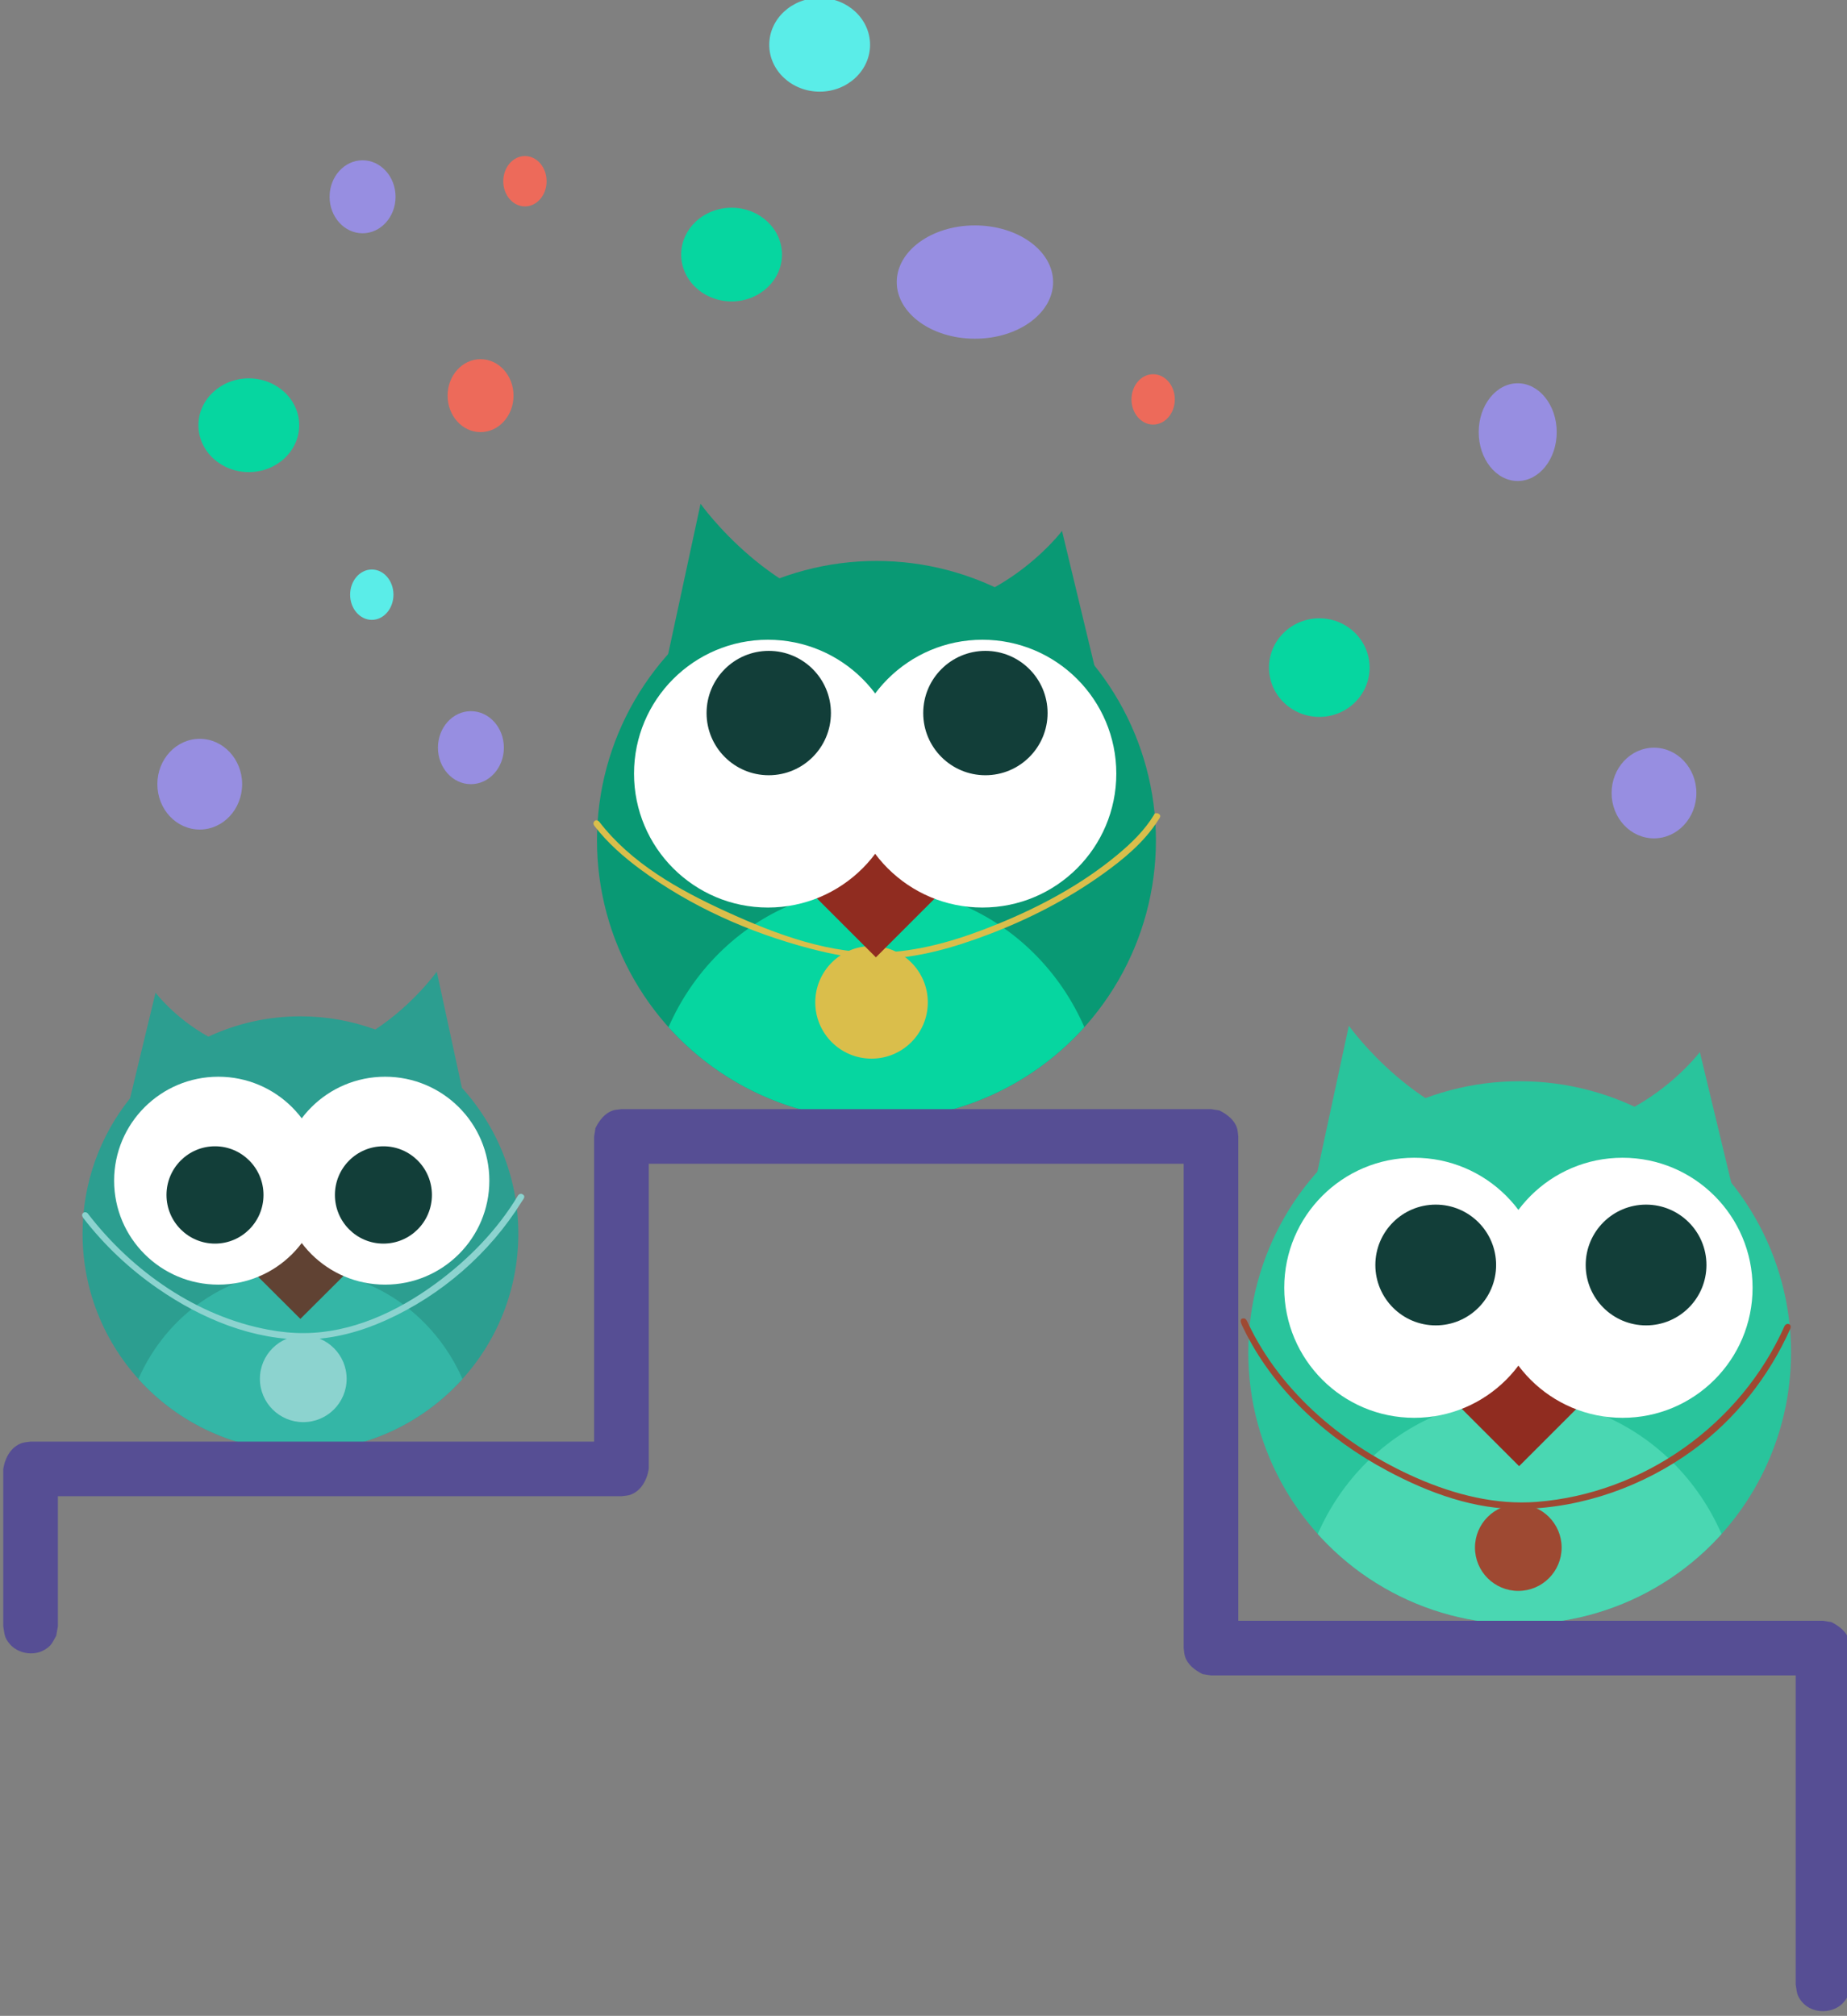 <?xml version="1.0" encoding="UTF-8" standalone="no"?>
<!DOCTYPE svg PUBLIC "-//W3C//DTD SVG 1.1//EN" "http://www.w3.org/Graphics/SVG/1.1/DTD/svg11.dtd">
<svg width="100%" height="100%" viewBox="0 0 448 489" version="1.1" xmlns="http://www.w3.org/2000/svg" xmlns:xlink="http://www.w3.org/1999/xlink" xml:space="preserve" xmlns:serif="http://www.serif.com/" style="fill-rule:evenodd;clip-rule:evenodd;stroke-linejoin:round;stroke-miterlimit:1.414;">
    <rect x="0" y="0" width="448" height="489" fill="#808080" stroke="none"/>
    <g transform="matrix(1,0,0,1,-393.375,-4716.71)">
        <g transform="matrix(1.143,0,0,1.543,-5931.43,4363.98)">
            <g id="owls_contest" transform="matrix(1,0,0,1,0,20.093)">
                <g id="owl1" transform="matrix(0.683,0,0,0.683,1829.83,92.511)">
                    <g transform="matrix(0.276,0,0,0.204,5448.32,393.485)">
                        <path d="M427.025,131.061C466.491,174.599 490.549,232.359 490.549,295.694C490.549,431.064 380.645,540.968 245.274,540.968C109.903,540.968 -0.001,431.064 -0.001,295.694C-0.001,237.926 20.013,184.796 53.48,142.865L82.154,23.726C82.154,23.726 103.265,51.948 141.631,73.361C173.121,58.643 208.245,50.419 245.274,50.419C274.884,50.419 303.276,55.677 329.565,65.31C372.472,37.037 398.75,0 398.75,0L427.025,131.061Z" style="fill:rgb(44,158,144);"/>
                    </g>
                    <g transform="matrix(0.276,0,0,0.204,5448.32,393.485)">
                        <path d="M62.87,459.603C94.453,387.389 164.285,337.15 245.274,337.15C326.263,337.15 396.095,387.389 427.677,459.603C382.765,509.543 317.66,540.968 245.274,540.968C172.887,540.968 107.783,509.543 62.87,459.603Z" style="fill:rgb(52,182,166);"/>
                    </g>
                    <g transform="matrix(0.195,0.144,-0.195,0.144,5557.57,251.413)">
                        <rect x="564.142" y="777.347" width="100.095" height="100.095" style="fill:rgb(96,66,51);"/>
                    </g>
                    <g transform="matrix(0.318,0,0,0.235,5138.37,297.5)">
                        <circle cx="1107.35" cy="613.196" r="101.822" style="fill:white;"/>
                    </g>
                    <g transform="matrix(0.318,0,0,0.235,5190.19,297.5)">
                        <circle cx="1107.35" cy="613.196" r="101.822" style="fill:white;"/>
                    </g>
                    <g id="eyeLidR" transform="matrix(0.148,0,0,0.11,5377.91,377.433)">
                        <circle cx="1107.35" cy="613.196" r="101.822" style="fill:rgb(18,62,57);"/>
                    </g>
                    <g id="eyeLidL" transform="matrix(0.148,0,0,0.11,5325.58,377.433)">
                        <circle cx="1107.35" cy="613.196" r="101.822" style="fill:rgb(18,62,57);"/>
                    </g>
                    <g transform="matrix(1.282,0,0,0.949,2103.38,-1964.5)">
                        <path d="M2715.62,2538.62C2716.75,2539.13 2715.98,2539.87 2715.6,2540.48C2707.81,2553.05 2696.13,2563.19 2682.67,2569.26C2676.65,2571.98 2670.13,2573.77 2663.5,2573.91C2650.72,2574.17 2638.12,2569 2627.38,2561.56C2620.54,2556.83 2614.41,2551.05 2609.35,2544.48C2609.35,2544.48 2608.88,2543.92 2609.12,2543.46C2609.35,2542.99 2610.01,2542.91 2610.41,2543.34C2621.3,2557.55 2636.99,2568.32 2654.06,2571.53C2656.99,2572.09 2659.98,2572.4 2662.97,2572.37C2674.34,2572.29 2685.25,2567.29 2694.56,2560.49C2702.56,2554.65 2709.66,2547.43 2714.72,2538.96C2714.72,2538.96 2715.03,2538.5 2715.62,2538.62Z" style="fill:rgb(140,211,207);fill-rule:nonzero;"/>
                    </g>
                    <g transform="matrix(0.766,0,0,0.567,3478.07,-1036.16)">
                        <circle cx="2661.65" cy="2686.71" r="17.592" style="fill:rgb(140,211,207);"/>
                    </g>
                </g>
                <g id="owl3" transform="matrix(-0.772,3.52462e-33,0,0.572,6910.41,-670.394)">
                    <g transform="matrix(0.16,0,0,0.16,1246.83,1791.99)">
                        <circle cx="743.669" cy="726.986" r="466.243" style="fill:rgb(41,196,156);"/>
                        <clipPath id="_clip1">
                            <circle cx="743.669" cy="726.986" r="466.243"/>
                        </clipPath>
                        <g clip-path="url(#_clip1)">
                            <g transform="matrix(0.817,0,0,0.852,136.112,583.534)">
                                <circle cx="743.669" cy="726.986" r="466.243" style="fill:rgb(74,215,178);"/>
                            </g>
                        </g>
                    </g>
                    <g transform="matrix(-0.677,4.17263e-33,0,0.677,3168.13,142.982)">
                        <circle cx="2661.65" cy="2686.71" r="17.592" style="fill:rgb(158,73,50);"/>
                    </g>
                    <g transform="matrix(-1.133,6.98462e-33,0,1.133,4382.94,-970.923)">
                        <path d="M2596.15,2532.94C2596.62,2533.08 2596.82,2533.59 2597.03,2534.05C2605.09,2551.1 2620.62,2564.05 2638,2571.67C2647.21,2575.7 2657.17,2578.24 2667.19,2577.44C2692.83,2575.42 2716.52,2558.84 2727.24,2534.74C2727.24,2534.74 2727.47,2534.36 2727.8,2534.29C2728.33,2534.19 2728.91,2534.53 2728.65,2535.36C2723.45,2547.05 2715.32,2557.35 2705.06,2564.86C2693.06,2573.64 2678.32,2578.87 2663.55,2579.17C2652.22,2579.4 2641.03,2575.35 2630.82,2569.89C2616.51,2562.25 2603.91,2550.89 2596.63,2536.73C2596.38,2536.25 2596.16,2535.82 2595.96,2535.38C2595.9,2535.27 2595.85,2535.16 2595.79,2535.04C2595.74,2534.93 2595.69,2534.82 2595.63,2534.7C2595.17,2533.72 2594.96,2532.88 2596.15,2532.94Z" style="fill:rgb(158,73,50);fill-rule:nonzero;"/>
                    </g>
                    <g transform="matrix(0.216,0.216,-0.216,0.216,1412.02,1606.51)">
                        <rect x="564.142" y="777.347" width="100.095" height="100.095" style="fill:rgb(144,44,32);"/>
                    </g>
                    <g transform="matrix(0.414,0,0,0.305,822.538,1779.94)">
                        <path d="M1425.68,126.274C1425.68,126.274 1379.2,215.268 1312.7,222.662C1237.26,231.05 1192.63,150 1192.63,150L1171.35,270.114L1449.7,277.529L1425.68,126.274Z" style="fill:rgb(41,196,156);"/>
                    </g>
                    <g transform="matrix(0.351,0,0,0.351,948.853,1675.25)">
                        <circle cx="1107.35" cy="613.196" r="101.822" style="fill:white;"/>
                    </g>
                    <g transform="matrix(0.351,0,0,0.351,1006.11,1675.25)">
                        <circle cx="1107.35" cy="613.196" r="101.822" style="fill:white;"/>
                    </g>
                    <g transform="matrix(0.163,0,0,0.163,1208.39,1784.27)">
                        <circle cx="1107.35" cy="613.196" r="101.822" style="fill:rgb(18,62,57);"/>
                    </g>
                    <g transform="matrix(0.163,0,0,0.163,1150.57,1784.27)">
                        <circle cx="1107.35" cy="613.196" r="101.822" style="fill:rgb(18,62,57);"/>
                    </g>
                </g>
                <g id="owl2" transform="matrix(-0.795,3.62848e-33,0,0.589,6805.33,-783.361)">
                    <g transform="matrix(0.16,0,0,0.16,1246.83,1791.99)">
                        <circle cx="743.669" cy="726.986" r="466.243" style="fill:rgb(9,153,116);"/>
                        <clipPath id="_clip2">
                            <circle cx="743.669" cy="726.986" r="466.243"/>
                        </clipPath>
                        <g clip-path="url(#_clip2)">
                            <g transform="matrix(0.817,0,0,0.852,136.112,583.534)">
                                <circle cx="743.669" cy="726.986" r="466.243" style="fill:rgb(6,214,160);"/>
                            </g>
                        </g>
                    </g>
                    <g transform="matrix(-0.854,5.26563e-33,0,0.854,3640.18,-342.921)">
                        <circle cx="2661.65" cy="2686.71" r="17.592" style="fill:rgb(218,190,75);"/>
                    </g>
                    <g transform="matrix(-1.101,6.7847e-33,0,1.101,4297.12,-893.955)">
                        <path d="M2730.58,2538.62C2731.7,2539.1 2731.03,2539.77 2730.69,2540.31C2727.31,2545.64 2722.24,2549.82 2716.98,2553.56C2708.53,2559.57 2699.23,2564.33 2689.52,2568.01C2681.14,2571.2 2672.33,2573.73 2663.51,2573.91C2657.72,2574.02 2651.96,2572.89 2646.34,2571.42C2631.55,2567.55 2617.24,2561.15 2605.13,2552.19C2601.05,2549.17 2597.22,2545.8 2594.1,2541.78C2594.1,2541.78 2593.65,2541.28 2593.84,2540.82C2594.04,2540.34 2594.57,2540.04 2595.17,2540.64C2602.9,2550.71 2614.45,2557.18 2625.96,2562.44C2638.26,2568.06 2651.49,2572.99 2664.78,2572.32C2674.08,2571.85 2683.14,2568.99 2691.82,2565.45C2702.21,2561.21 2712.22,2555.82 2720.8,2548.69C2724.21,2545.86 2727.43,2542.74 2729.71,2538.96C2729.71,2538.96 2729.74,2538.49 2730.58,2538.62Z" style="fill:rgb(218,190,75);fill-rule:nonzero;"/>
                    </g>
                    <g transform="matrix(0.216,0.216,-0.216,0.216,1412.02,1606.51)">
                        <rect x="564.142" y="777.347" width="100.095" height="100.095" style="fill:rgb(144,44,32);"/>
                    </g>
                    <g transform="matrix(0.414,0,0,0.305,822.538,1779.94)">
                        <path d="M1425.68,126.274C1425.68,126.274 1379.2,215.268 1312.7,222.662C1237.26,231.05 1192.63,150 1192.63,150L1171.35,270.114L1449.7,277.529L1425.68,126.274Z" style="fill:rgb(9,153,116);"/>
                    </g>
                    <g transform="matrix(0.351,0,0,0.351,948.853,1675.25)">
                        <circle cx="1107.35" cy="613.196" r="101.822" style="fill:white;"/>
                    </g>
                    <g transform="matrix(0.351,0,0,0.351,1006.11,1675.25)">
                        <circle cx="1107.35" cy="613.196" r="101.822" style="fill:white;"/>
                    </g>
                    <g transform="matrix(0.163,-2.23569e-49,0,0.163,1214.07,1774.36)">
                        <circle cx="1107.35" cy="613.196" r="101.822" style="fill:rgb(18,62,57);"/>
                    </g>
                    <g transform="matrix(0.163,-2.23569e-49,0,0.163,1156.24,1774.36)">
                        <circle cx="1107.35" cy="613.196" r="101.822" style="fill:rgb(18,62,57);"/>
                    </g>
                </g>
                <g transform="matrix(0.875,0,0,0.648,3644.51,-1354.7)">
                    <path d="M2454.6,2681.76C2456.51,2682.74 2458.22,2684.05 2458.86,2686.02C2459.07,2686.68 2459.07,2687.38 2459.18,2688.07L2459.18,2805.58L2600.98,2805.58L2603.03,2805.9C2604.93,2806.88 2606.64,2808.19 2607.28,2810.16C2607.49,2810.81 2607.5,2811.52 2607.61,2812.2L2607.61,2893.8C2607.26,2895.77 2607.4,2896.45 2606.05,2898.06C2603.62,2900.96 2598.45,2901.09 2595.91,2898.06C2594.56,2896.45 2594.7,2895.77 2594.36,2893.8L2594.36,2818.83L2452.56,2818.83L2450.51,2818.51C2448.6,2817.53 2446.89,2816.22 2446.26,2814.25C2446.04,2813.59 2446.04,2812.89 2445.93,2812.2L2445.93,2694.69L2316.2,2694.69L2316.2,2768.74C2315.76,2771.56 2314.21,2774.2 2311.63,2775.04C2310.97,2775.25 2310.26,2775.26 2309.58,2775.36L2172.9,2775.36L2172.9,2806.92L2172.5,2809.19C2171.5,2810.92 2171.41,2811.61 2169.59,2812.66C2166.96,2814.18 2163.19,2813.55 2161.2,2811.18C2159.86,2809.57 2160,2808.89 2159.65,2806.92L2159.65,2768.74C2160.1,2765.93 2161.59,2763.3 2164.23,2762.44C2164.89,2762.22 2165.6,2762.22 2166.28,2762.11L2302.95,2762.11L2302.95,2688.07L2303.28,2686.02C2304.25,2684.11 2305.57,2682.4 2307.53,2681.76C2308.19,2681.55 2308.9,2681.55 2309.58,2681.44L2452.56,2681.44C2453.24,2681.55 2453.92,2681.66 2454.6,2681.76Z" style="fill:rgb(86,78,148);fill-rule:nonzero;"/>
                </g>
                <g transform="matrix(0.875,0,0,0.648,3425.22,-1310.4)">
                    <path d="M2526.02,2431.13C2530.44,2431.13 2534.02,2435.09 2534.02,2439.98C2534.02,2444.87 2530.44,2448.83 2526.02,2448.83C2521.61,2448.83 2518.03,2444.87 2518.03,2439.98C2518.03,2435.09 2521.61,2431.13 2526.02,2431.13ZM2689.14,2434.78C2692.04,2434.78 2694.4,2437.52 2694.4,2440.89C2694.4,2444.26 2692.04,2447 2689.14,2447C2686.24,2447 2683.89,2444.26 2683.89,2440.89C2683.89,2437.52 2686.24,2434.78 2689.14,2434.78ZM2536.79,2381.85C2539.69,2381.85 2542.04,2384.59 2542.04,2387.96C2542.04,2391.34 2539.69,2394.07 2536.79,2394.07C2533.89,2394.07 2531.53,2391.34 2531.53,2387.96C2531.53,2384.59 2533.89,2381.85 2536.79,2381.85Z" style="fill:rgb(237,106,90);"/>
                </g>
                <g transform="matrix(0.875,0,0,0.648,3425.22,-1310.4)">
                    <path d="M2499.65,2482.16C2502.55,2482.16 2504.9,2484.89 2504.9,2488.27C2504.9,2491.64 2502.55,2494.38 2499.65,2494.38C2496.75,2494.38 2494.39,2491.64 2494.39,2488.27C2494.39,2484.89 2496.75,2482.16 2499.65,2482.16ZM2608.27,2343.49C2615.01,2343.49 2620.49,2348.59 2620.49,2354.86C2620.49,2361.13 2615.01,2366.23 2608.27,2366.23C2601.52,2366.23 2596.04,2361.13 2596.04,2354.86C2596.04,2348.59 2601.52,2343.49 2608.27,2343.49Z" style="fill:rgb(90,237,232);"/>
                </g>
                <g transform="matrix(0.875,0,0,0.648,3425.22,-1310.4)">
                    <path d="M2729.45,2494C2736.18,2494 2741.64,2499.36 2741.64,2505.96C2741.64,2512.56 2736.18,2517.92 2729.45,2517.92C2722.71,2517.92 2717.24,2512.56 2717.24,2505.96C2717.24,2499.36 2722.71,2494 2729.45,2494ZM2469.82,2435.79C2476.56,2435.79 2482.04,2440.89 2482.04,2447.16C2482.04,2453.43 2476.56,2458.53 2469.82,2458.53C2463.07,2458.53 2457.6,2453.43 2457.6,2447.16C2457.6,2440.89 2463.07,2435.79 2469.82,2435.79ZM2586.91,2394.39C2593.65,2394.39 2599.13,2399.48 2599.13,2405.75C2599.13,2412.02 2593.65,2417.12 2586.91,2417.12C2580.16,2417.12 2574.68,2412.02 2574.68,2405.75C2574.68,2399.48 2580.16,2394.39 2586.91,2394.39Z" style="fill:rgb(6,214,160);"/>
                </g>
                <g transform="matrix(0.875,0,0,0.648,3425.22,-1310.4)">
                    <path d="M2810.61,2525.39C2816.28,2525.39 2820.89,2530.32 2820.89,2536.39C2820.89,2542.46 2816.28,2547.39 2810.61,2547.39C2804.93,2547.39 2800.33,2542.46 2800.33,2536.39C2800.33,2530.32 2804.93,2525.39 2810.61,2525.39ZM2457.92,2523.24C2463.59,2523.24 2468.2,2528.17 2468.2,2534.24C2468.2,2540.32 2463.59,2545.25 2457.92,2545.25C2452.24,2545.25 2447.64,2540.32 2447.64,2534.24C2447.64,2528.17 2452.24,2523.24 2457.92,2523.24ZM2523.68,2516.53C2528.1,2516.53 2531.68,2520.5 2531.68,2525.39C2531.68,2530.27 2528.1,2534.24 2523.68,2534.24C2519.27,2534.24 2515.69,2530.27 2515.69,2525.39C2515.69,2520.5 2519.27,2516.53 2523.68,2516.53ZM2777.56,2436.98C2782.78,2436.98 2787.02,2442.29 2787.02,2448.83C2787.02,2455.37 2782.78,2460.69 2777.56,2460.69C2772.34,2460.69 2768.1,2455.37 2768.1,2448.83C2768.1,2442.29 2772.34,2436.98 2777.56,2436.98ZM2645.92,2398.68C2656.39,2398.68 2664.88,2404.84 2664.88,2412.43C2664.88,2420.01 2656.39,2426.17 2645.92,2426.17C2635.45,2426.17 2626.96,2420.01 2626.96,2412.43C2626.96,2404.84 2635.45,2398.68 2645.92,2398.68ZM2497.41,2382.88C2501.82,2382.88 2505.41,2386.85 2505.41,2391.74C2505.41,2396.62 2501.82,2400.59 2497.41,2400.59C2493,2400.59 2489.41,2396.62 2489.41,2391.74C2489.41,2386.85 2493,2382.88 2497.41,2382.88Z" style="fill:rgb(151,142,225);"/>
                </g>
            </g>
        </g>
    </g>
</svg>
